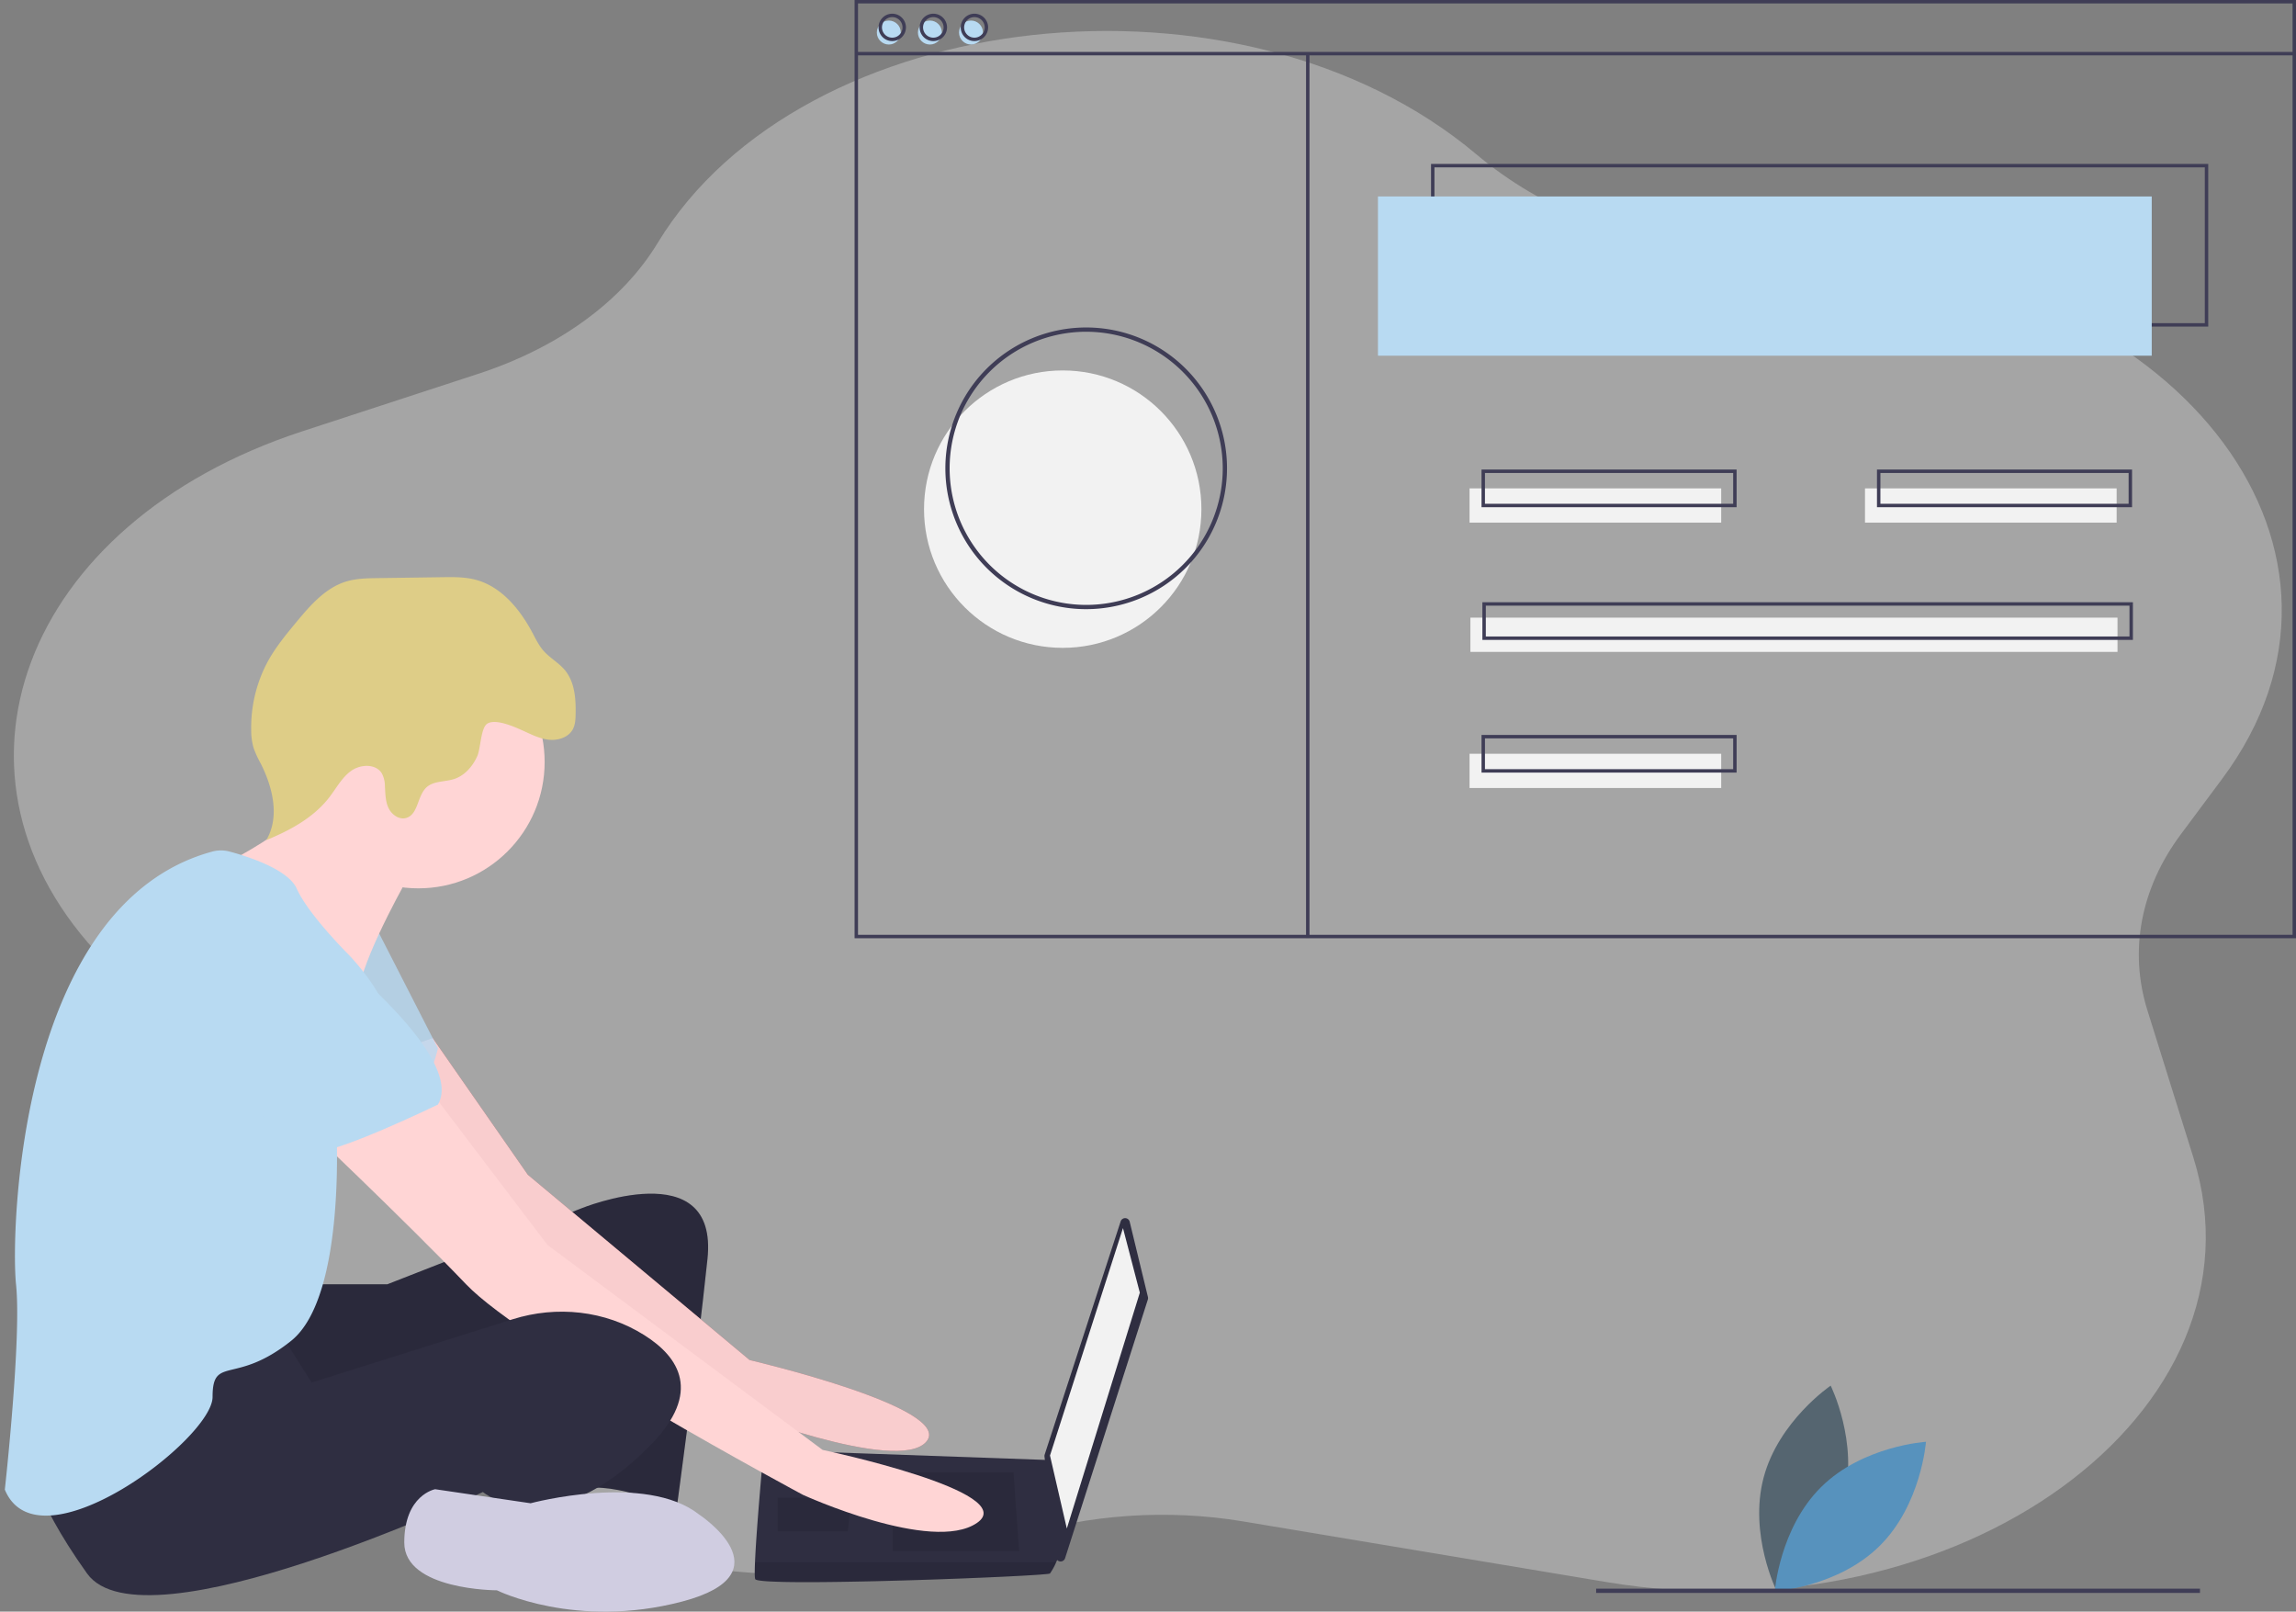 <?xml version="1.0" encoding="UTF-8" standalone="no"?>
<svg
   xmlns:dc="http://purl.org/dc/elements/1.1/"
   xmlns:cc="http://creativecommons.org/ns#"
   xmlns:rdf="http://www.w3.org/1999/02/22-rdf-syntax-ns#"
   xmlns:svg="http://www.w3.org/2000/svg"
   xmlns="http://www.w3.org/2000/svg"
   xmlns:sodipodi="http://sodipodi.sourceforge.net/DTD/sodipodi-0.dtd"
   xmlns:inkscape="http://www.inkscape.org/namespaces/inkscape"
   id="ade8c9af-7e2e-4eda-b5c8-b06129257226"
   data-name="Layer 1"
   width="1076.064"
   height="755.228"
   viewBox="0 0 1076.064 755.228"
   version="1.1"
   sodipodi:docname="hero-image.svg"
   inkscape:version="0.92.4 (5da689c313, 2019-01-14)">
  <rect x="0" y="0" width="1076.064" height="755.228" fill="#808080" stroke="none"/>
  <defs
     id="defs95" />
  <sodipodi:namedview
     pagecolor="#ffffff"
     bordercolor="#666666"
     borderopacity="1"
     objecttolerance="10"
     gridtolerance="10"
     guidetolerance="10"
     inkscape:pageopacity="0"
     inkscape:pageshadow="2"
     inkscape:window-width="2880"
     inkscape:window-height="1526"
     id="namedview93"
     showgrid="false"
     inkscape:zoom="0.88385082"
     inkscape:cx="147.66712"
     inkscape:cy="365.65948"
     inkscape:window-x="2869"
     inkscape:window-y="-11"
     inkscape:window-maximized="1"
     inkscape:current-layer="ade8c9af-7e2e-4eda-b5c8-b06129257226" />
  <title
     id="title2">web_developer</title>
  <g
     id="g1194"
     transform="matrix(2.076,0,0,1.556,6.489,-18.208)"
     style="fill:#f2f2f2;fill-opacity:0.324">
    <g
       id="g1137"
       style="fill:#f2f2f2;fill-opacity:0.324">
	<g
   id="g1135"
   style="fill:#f2f2f2;fill-opacity:0.324">
		<path
   id="path1133"
   d="M 498.523,246.291 C 536.464,178.368 490.009,96.792 412.643,89.087 L 384.411,86.274 C 363.821,84.221 345.429,75.3 330.148,58.146 276.963,-1.549 177.929,13.192 145.328,84.91 c -7.94,17.466 -22.298,31.438 -40.428,39.344 l -39.773,17.34 C 1.728,169.234 -19.767,245.928 20.279,300.777 l 25.236,34.563 c 5.481,7.508 9.482,15.807 11.893,24.666 l 12.532,46.073 c 17.167,63.115 88.755,97.22 151.241,70.693 l 5.35,-2.271 c 15.901,-6.751 33.992,-8.387 50.932,-4.616 l 82.048,18.269 c 79.933,17.798 150.39,-51.574 132.54,-127.825 l -10.384,-44.351 c -4.203,-17.953 -1.524,-36.78 7.544,-53.012 z"
   inkscape:connector-curvature="0"
   style="fill:#f2f2f2;fill-opacity:0.324" />

	</g>

</g>
    <g
       id="g1139"
       style="fill:#f2f2f2;fill-opacity:0.324">
</g>
    <g
       id="g1141"
       style="fill:#f2f2f2;fill-opacity:0.324">
</g>
    <g
       id="g1143"
       style="fill:#f2f2f2;fill-opacity:0.324">
</g>
    <g
       id="g1145"
       style="fill:#f2f2f2;fill-opacity:0.324">
</g>
    <g
       id="g1147"
       style="fill:#f2f2f2;fill-opacity:0.324">
</g>
    <g
       id="g1149"
       style="fill:#f2f2f2;fill-opacity:0.324">
</g>
    <g
       id="g1151"
       style="fill:#f2f2f2;fill-opacity:0.324">
</g>
    <g
       id="g1153"
       style="fill:#f2f2f2;fill-opacity:0.324">
</g>
    <g
       id="g1155"
       style="fill:#f2f2f2;fill-opacity:0.324">
</g>
    <g
       id="g1157"
       style="fill:#f2f2f2;fill-opacity:0.324">
</g>
    <g
       id="g1159"
       style="fill:#f2f2f2;fill-opacity:0.324">
</g>
    <g
       id="g1161"
       style="fill:#f2f2f2;fill-opacity:0.324">
</g>
    <g
       id="g1163"
       style="fill:#f2f2f2;fill-opacity:0.324">
</g>
    <g
       id="g1165"
       style="fill:#f2f2f2;fill-opacity:0.324">
</g>
    <g
       id="g1167"
       style="fill:#f2f2f2;fill-opacity:0.324">
</g>
  </g>
  <path
     d="M926.114,774.809c-6.985,26.598-31.459,43.22-31.459,43.22s-13.15-26.502-6.166-53.1,31.459-43.22,31.459-43.22S933.098,748.211,926.114,774.809Z"
     transform="translate(-61.968 -72.386)"
     fill="#3f3d56"
     id="path4"
     style="fill:#556570;fill-opacity:1" />
  <path
     d="M915.52,769.183c-19.563,19.327-21.751,48.831-21.751,48.831s29.528-1.831,49.091-21.159,21.751-48.831,21.751-48.831S935.082,749.855,915.52,769.183Z"
     transform="translate(-61.968 -72.386)"
     fill="#6c63ff"
     id="path6"
     style="fill:#5792bd;fill-opacity:1" />
  <path
     d="M206.702,674.194h36.841l90.788-35.526s64.472-26.315,59.209,23.684-14.473,117.103-14.473,117.103-28.947-13.158-44.736-9.21-5.263-80.262-5.263-80.262-128.945,61.841-140.787,53.946-14.473-63.157-14.473-63.157Z"
     transform="translate(-61.968 -72.386)"
     fill="#2f2e41"
     id="path8" />
  <path
     d="M206.702,674.194h36.841l90.788-35.526s64.472-26.315,59.209,23.684-14.473,117.103-14.473,117.103-28.947-13.158-44.736-9.21-5.263-80.262-5.263-80.262-128.945,61.841-140.787,53.946-14.473-63.157-14.473-63.157Z"
     transform="translate(-61.968 -72.386)"
     opacity="0.1"
     id="path10" />
  <path
     d="M264.746,558.82l44.586,64.059L413.277,709.72s96.051,22.368,82.893,38.157S402.751,732.088,402.751,732.088s-119.735-86.84-123.682-93.419S231.702,570.249,231.702,570.249Z"
     transform="translate(-61.968 -72.386)"
     fill="#a0616a"
     id="path12" />
  <path
     d="M264.746,558.82l44.586,64.059L413.277,709.72s96.051,22.368,82.893,38.157S402.751,732.088,402.751,732.088s-119.735-86.84-123.682-93.419S231.702,570.249,231.702,570.249Z"
     transform="translate(-61.968 -72.386)"
     id="path14"
     opacity="0.1"
     style="fill:#ffd5d5;opacity:0.934" />
  <path
     d="M238.281,507.092l28.947,56.578s-6.579,27.631-17.105,30.263-55.262-34.21-55.262-34.21Z"
     transform="translate(-61.968 -72.386)"
     fill="#d0cde1"
     id="path16"
     style="fill:#b8daf2;fill-opacity:0.799" />
  <path
     d="M591.419,644.9,599.97,680.172a2.203,2.203,0,0,1-.043,1.19L561.14,802.574a2.203,2.203,0,0,1-4.287-.423l-5.366-47.219a2.203,2.203,0,0,1,.094-.931L587.184,644.737A2.203,2.203,0,0,1,591.419,644.9Z"
     transform="translate(-61.968 -72.386)"
     fill="#2f2e41"
     id="path20" />
  <polygon
     points="526.306 575.493 534.2 605.756 499.99 716.28 492.096 682.07 526.306 575.493"
     fill="#f2f2f2"
     id="polygon22" />
  <path
     d="M415.909,812.35c1.316,3.947,136.839-1.316,138.155-2.632a28.561,28.561,0,0,0,2.895-5.263c1.237-2.632,2.368-5.263,2.368-5.263L554.064,756.588l-134.208-4.763s-3.355,36.105-4.039,52.631C415.646,808.626,415.646,811.56,415.909,812.35Z"
     transform="translate(-61.968 -72.386)"
     fill="#2f2e41"
     id="path24" />
  <polygon
     points="474.991 689.965 477.622 726.806 418.413 726.806 418.413 689.965 474.991 689.965"
     opacity="0.1"
     id="polygon26" />
  <polygon
     points="398.677 701.806 399.03 701.736 397.361 717.596 364.467 717.596 364.467 701.806 398.677 701.806"
     opacity="0.1"
     id="polygon28" />
  <path
     d="M415.909,812.35c1.316,3.947,136.839-1.316,138.155-2.632a28.561,28.561,0,0,0,2.895-5.263H415.817C415.646,808.626,415.646,811.56,415.909,812.35Z"
     transform="translate(-61.968 -72.386)"
     opacity="0.1"
     id="path30" />
  <circle
     cx="196.049"
     cy="357.076"
     r="59.209"
     fill="#a0616a"
     id="circle32"
     style="fill:#ffd5d5" />
  <path
     d="M254.07,482.093s-19.736,34.21-23.684,52.631-59.209-36.841-59.209-36.841l-7.237-19.079s51.973-24.342,48.025-44.078S254.07,482.093,254.07,482.093Z"
     transform="translate(-61.968 -72.386)"
     fill="#a0616a"
     id="path34"
     style="fill:#ffd5d5" />
  <path
     d="M264.596,584.722l53.946,71.051,128.945,96.051s93.419,19.736,72.367,34.21-81.577-13.158-81.577-13.158S308.016,703.141,280.385,674.194s-78.946-77.63-78.946-77.63Z"
     transform="translate(-61.968 -72.386)"
     fill="#a0616a"
     id="path36"
     style="fill:#ffd5d5" />
  <path
     d="M192.229,695.247,208.018,720.246l94.231-29.646c20.676-6.505,43.348-4.111,61.687,7.442,16.447,10.362,26.973,26.809,3.289,51.15-47.368,48.683-78.946,22.368-78.946,22.368S129.072,846.559,102.757,809.718s-27.631-55.262-27.631-55.262S176.44,691.299,192.229,695.247Z"
     transform="translate(-61.968 -72.386)"
     fill="#2f2e41"
     id="path38" />
  <path
     d="M389.593,782.087s42.104,27.631-7.895,40.789-86.84-5.263-86.84-5.263-43.42,0-43.42-22.368,14.473-25,14.473-25l44.736,6.579S364.594,762.351,389.593,782.087Z"
     transform="translate(-61.968 -72.386)"
     fill="#d0cde1"
     id="path40" />
  <path
     d="M306.589,414.568c4.03,1.797,8.026,3.923,12.408,4.444s9.371-1.008,11.444-4.903c1.12-2.104,1.248-4.578,1.3-6.961.158-7.225-.364-15.036-4.943-20.627-2.914-3.559-7.167-5.802-10.184-9.274-2.161-2.488-3.599-5.503-5.148-8.411-5.866-11.017-14.551-21.606-26.622-24.782-5.04-1.326-10.328-1.262-15.539-1.188l-30.397.429c-4.919.069-9.914.15-14.623,1.574-9.784,2.958-16.908,11.186-23.432,19.054-4.881,5.887-9.775,11.834-13.439,18.547a65.079,65.079,0,0,0-7.714,31.887,29.833,29.833,0,0,0,1.093,8.437,46.822,46.822,0,0,0,3.316,7.284c5.7,11.197,9.085,25.182,2.665,35.983,11.152-4.555,22.186-10.528,29.542-20.068,3.291-4.267,5.872-9.263,10.258-12.395s11.532-3.403,14.346,1.193a12.857,12.857,0,0,1,1.451,6.022c.206,3.45.2,7.033,1.663,10.164s4.947,5.658,8.273,4.721c5.729-1.614,5.18-10.406,9.593-14.4,3.351-3.033,8.521-2.453,12.826-3.83,5.016-1.604,8.779-5.95,10.924-10.759,1.63-3.656,1.606-13.223,4.691-15.203C294.208,409.022,303.004,412.969,306.589,414.568Z"
     transform="translate(-61.968 -72.386)"
     fill="#2f2e41"
     id="path42"
     style="fill:#decd87;fill-opacity:1" />
  <path
     d="m 99.534,399.045 a 15.616,15.616 0 0 1 8.128,0.021 c 8.446,2.268 27.38,8.27 31.44,17.405 5.263,11.842 23.684,30.263 23.684,30.263 0,0 25,25 19.736,42.104 -5.263,17.105 -25,36.841 -25,36.841 0,0 5.263,81.577 -21.052,102.63 -26.315,21.052 -36.841,6.579 -36.841,26.315 0,19.736 -81.577,81.577 -97.367,43.42 0,0 7.895,-71.051 5.263,-96.051 -2.594,-24.639 1.203,-178.365 92.008,-202.948 z"
     id="path44"
     style="fill:#b8daf2;fill-opacity:1"
     inkscape:connector-curvature="0" />
  <path
     d="M201.439,505.777s80.262,59.209,65.788,84.209c0,0-48.683,23.684-59.209,22.368s-51.315-47.368-61.841-51.315S130.388,486.04,201.439,505.777Z"
     transform="translate(-61.968 -72.386)"
     fill="#d0cde1"
     id="path46"
     style="fill:#b8daf2;fill-opacity:1" />
  <circle
     cx="498.064"
     cy="238.589"
     r="65"
     id="circle48"
     style="fill:#f2f2f2" />
  <path
     d="M1096.898,225.427H732.649V149.207H1096.898ZM734.254,223.822h361.039v-73.01H734.254Z"
     transform="translate(-61.968 -72.386)"
     fill="#3f3d56"
     id="path50" />
  <rect
     x="645.809"
     y="92.065"
     width="362.644"
     height="74.615"
     fill="#6c63ff"
     id="rect52"
     style="fill:#b8daf2;fill-opacity:1" />
  <circle
     cx="416.565"
     cy="15.244"
     r="5.616"
     fill="#6c63ff"
     id="circle54"
     style="fill:#b8daf2;fill-opacity:1" />
  <circle
     cx="435.82"
     cy="15.244"
     r="5.616"
     fill="#6c63ff"
     id="circle56"
     style="fill:#b8daf2;fill-opacity:1" />
  <circle
     cx="455.076"
     cy="15.244"
     r="5.616"
     fill="#6c63ff"
     id="circle58"
     style="fill:#b8daf2;fill-opacity:1" />
  <path
     d="M1138.032,512.052H462.487V72.386h675.545Zm-673.94-1.605h672.336V73.991H464.092Z"
     transform="translate(-61.968 -72.386)"
     fill="#3f3d56"
     id="path60" />
  <rect
     x="401.321"
     y="24.338"
     width="673.94"
     height="1.605"
     fill="#3f3d56"
     id="rect62" />
  <path
     d="M480.138,91.641a6.418,6.418,0,1,1,6.418-6.418A6.426,6.426,0,0,1,480.138,91.641Zm0-11.232a4.814,4.814,0,1,0,4.814,4.814A4.819,4.819,0,0,0,480.138,80.409Z"
     transform="translate(-61.968 -72.386)"
     fill="#3f3d56"
     id="path64" />
  <path
     d="M499.393,91.641a6.418,6.418,0,1,1,6.418-6.418A6.426,6.426,0,0,1,499.393,91.641Zm0-11.232a4.814,4.814,0,1,0,4.814,4.814A4.819,4.819,0,0,0,499.393,80.409Z"
     transform="translate(-61.968 -72.386)"
     fill="#3f3d56"
     id="path66" />
  <path
     d="M518.649,91.641A6.418,6.418,0,1,1,525.067,85.223,6.426,6.426,0,0,1,518.649,91.641Zm0-11.232a4.814,4.814,0,1,0,4.814,4.814A4.819,4.819,0,0,0,518.649,80.409Z"
     transform="translate(-61.968 -72.386)"
     fill="#3f3d56"
     id="path68" />
  <rect
     x="612.109"
     y="25.14"
     width="1.605"
     height="414.346"
     fill="#3f3d56"
     id="rect70" />
  <rect
     x="688.733"
     y="228.859"
     width="117.94"
     height="16.046"
     fill="#f2f2f2"
     id="rect72" />
  <rect
     x="874.067"
     y="228.859"
     width="117.94"
     height="16.046"
     fill="#f2f2f2"
     id="rect74" />
  <path
     d="M875.861,310.07H756.317V292.42H875.861Zm-117.94-1.605H874.257V294.024H757.922Z"
     transform="translate(-61.968 -72.386)"
     fill="#3f3d56"
     id="path76" />
  <rect
     x="688.733"
     y="353.217"
     width="117.94"
     height="16.046"
     fill="#f2f2f2"
     id="rect78" />
  <path
     d="M875.861,434.428H756.317V416.778H875.861Zm-117.94-1.605H874.257V418.382H757.922Z"
     transform="translate(-61.968 -72.386)"
     fill="#3f3d56"
     id="path80" />
  <rect
     x="689.134"
     y="289.433"
     width="303.273"
     height="16.046"
     fill="#f2f2f2"
     id="rect82" />
  <path
     d="M1061.596,372.249H756.718V354.599h304.878ZM758.323,370.645h301.669V356.203H758.323Z"
     transform="translate(-61.968 -72.386)"
     fill="#3f3d56"
     id="path84" />
  <path
     d="M1061.195,310.07H941.651V292.42H1061.195Zm-117.94-1.605h116.335V294.024H943.255Z"
     transform="translate(-61.968 -72.386)"
     fill="#3f3d56"
     id="path86" />
  <path
     d="M571.032,357.844a66,66,0,1,1,66-66A66.075,66.075,0,0,1,571.032,357.844Zm0-130a64,64,0,1,0,64,64A64.073,64.073,0,0,0,571.032,227.844Z"
     transform="translate(-61.968 -72.386)"
     fill="#3f3d56"
     id="path88" />
  <rect
     x="748.064"
     y="744.458"
     width="283"
     height="2"
     fill="#3f3d56"
     id="rect90" />
</svg>
